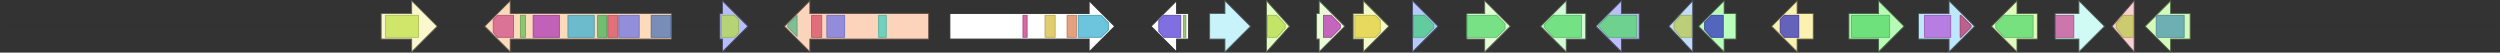 <svg version="1.1" baseProfile="full" xmlns="http://www.w3.org/2000/svg" width="2945" height="62">
	<rect width="100%" height="100%" fill="#333333" stroke="none"/>
	<line x1="1" y1="31" x2="2944" y2="31" style="stroke:rgb(50,50,50); stroke-width:3 "/>
	<g>
		<title>norA</title>
		<polygon class="norA" points="1594,16 1606,16 1606,1 1636,31 1606,61 1606,46 1594,46" fill="rgb(242,250,201)" fill-opacity="1.0" stroke="rgb(96,100,80)" stroke-width="1" />
		<g>
			<title>PF00248</title>
			<polygon class="PF00248" points="1596,18 1620,18 1626,24 1626,38 1620,44 1596,44" stroke-linejoin="round" width="30" height="26" fill="rgb(225,205,58)" stroke="rgb(180,164,46)" stroke-width="1" opacity="0.75" />
		</g>
	</g>
	<g>
		<title>ver-1</title>
		<polygon class="ver-1" points="1664,16 1664,16 1664,1 1694,31 1664,61 1664,46 1664,46" fill="rgb(181,201,253)" fill-opacity="1.0" stroke="rgb(72,80,101)" stroke-width="1" />
		<g>
			<title>PF13561</title>
			<polygon class="PF13561" points="1665,18 1678,18 1689,29 1689,33 1678,44 1665,44" stroke-linejoin="round" width="24" height="26" fill="rgb(73,205,127)" stroke="rgb(58,164,101)" stroke-width="1" opacity="0.75" />
		</g>
	</g>
	<g>
		<title>verA</title>
		<polygon class="verA" points="1728,16 1749,16 1749,1 1779,31 1749,61 1749,46 1728,46" fill="rgb(227,252,213)" fill-opacity="1.0" stroke="rgb(90,100,85)" stroke-width="1" />
		<g>
			<title>PF00067</title>
			<polygon class="PF00067" points="1728,18 1763,18 1773,28 1773,34 1763,44 1728,44" stroke-linejoin="round" width="45" height="26" fill="rgb(85,216,107)" stroke="rgb(68,172,85)" stroke-width="1" opacity="0.75" />
		</g>
	</g>
	<g>
		<title>avnA</title>
		<polygon class="avnA" points="1868,16 1845,16 1845,1 1815,31 1845,61 1845,46 1868,46" fill="rgb(210,251,213)" fill-opacity="1.0" stroke="rgb(84,100,85)" stroke-width="1" />
		<g>
			<title>PF00067</title>
			<polygon class="PF00067" points="1819,29 1830,18 1863,18 1863,44 1830,44 1819,32" stroke-linejoin="round" width="44" height="26" fill="rgb(85,216,107)" stroke="rgb(68,172,85)" stroke-width="1" opacity="0.75" />
		</g>
	</g>
	<g>
		<title>verB</title>
		<polygon class="verB" points="1931,16 1910,16 1910,1 1880,31 1910,61 1910,46 1931,46" fill="rgb(188,189,254)" fill-opacity="1.0" stroke="rgb(75,75,101)" stroke-width="1" />
		<g>
			<title>PF00067</title>
			<polygon class="PF00067" points="1883,30 1895,18 1928,18 1928,44 1895,44 1883,31" stroke-linejoin="round" width="45" height="26" fill="rgb(85,216,107)" stroke="rgb(68,172,85)" stroke-width="1" opacity="0.75" />
		</g>
	</g>
	<g>
		<title>avfA</title>
		<polygon class="avfA" points="1994,16 1994,16 1994,1 1966,31 1994,61 1994,46 1994,46" fill="rgb(193,218,253)" fill-opacity="1.0" stroke="rgb(77,87,101)" stroke-width="1" />
		<g>
			<title>PF13460</title>
			<polygon class="PF13460" points="1972,27 1980,18 1993,18 1993,44 1980,44 1972,34" stroke-linejoin="round" width="21" height="26" fill="rgb(188,201,78)" stroke="rgb(150,160,62)" stroke-width="1" opacity="0.75" />
		</g>
	</g>
	<g>
		<title>omtB</title>
		<polygon class="omtB" points="2045,16 2031,16 2031,1 2001,31 2031,61 2031,46 2045,46" fill="rgb(185,254,187)" fill-opacity="1.0" stroke="rgb(74,101,74)" stroke-width="1" />
		<g>
			<title>PF00891</title>
			<polygon class="PF00891" points="2008,26 2016,18 2030,18 2030,44 2016,44 2008,35" stroke-linejoin="round" width="22" height="26" fill="rgb(50,51,190)" stroke="rgb(39,40,152)" stroke-width="1" opacity="0.75" />
		</g>
	</g>
	<g>
		<title>omtA</title>
		<polygon class="omtA" points="2136,16 2117,16 2117,1 2087,31 2117,61 2117,46 2136,46" fill="rgb(251,241,176)" fill-opacity="1.0" stroke="rgb(100,96,70)" stroke-width="1" />
		<g>
			<title>PF00891</title>
			<polygon class="PF00891" points="2097,23 2102,18 2119,18 2119,44 2102,44 2097,38" stroke-linejoin="round" width="22" height="26" fill="rgb(50,51,190)" stroke="rgb(39,40,152)" stroke-width="1" opacity="0.75" />
		</g>
	</g>
	<g>
		<title>ordA</title>
		<polygon class="ordA" points="2178,16 2213,16 2213,1 2243,31 2213,61 2213,46 2178,46" fill="rgb(182,250,181)" fill-opacity="1.0" stroke="rgb(72,100,72)" stroke-width="1" />
		<g>
			<title>PF00067</title>
			<rect class="PF00067" x="2181" y="18" stroke-linejoin="round" width="45" height="26" fill="rgb(85,216,107)" stroke="rgb(68,172,85)" stroke-width="1" opacity="0.75" />
		</g>
	</g>
	<g>
		<title>vbs</title>
		<polygon class="vbs" points="2260,16 2296,16 2296,1 2326,31 2296,61 2296,46 2260,46" fill="rgb(191,231,251)" fill-opacity="1.0" stroke="rgb(76,92,100)" stroke-width="1" />
		<g>
			<title>PF00732</title>
			<rect class="PF00732" x="2267" y="18" stroke-linejoin="round" width="31" height="26" fill="rgb(180,89,214)" stroke="rgb(143,71,171)" stroke-width="1" opacity="0.75" />
		</g>
		<g>
			<title>PF05199</title>
			<polygon class="PF05199" points="2309,18 2310,18 2322,30 2322,32 2310,44 2309,44" stroke-linejoin="round" width="13" height="26" fill="rgb(186,52,106)" stroke="rgb(148,41,84)" stroke-width="1" opacity="0.75" />
		</g>
	</g>
	<g>
		<title>aflT</title>
		<polygon class="aflT" points="449,16 485,16 485,1 515,31 485,61 485,46 449,46" fill="rgb(250,247,207)" fill-opacity="1.0" stroke="rgb(100,98,82)" stroke-width="1" />
		<g>
			<title>PF07690</title>
			<rect class="PF07690" x="454" y="18" stroke-linejoin="round" width="39" height="26" fill="rgb(193,224,74)" stroke="rgb(154,179,59)" stroke-width="1" opacity="0.75" />
		</g>
	</g>
	<g>
		<title>cypX</title>
		<polygon class="cypX" points="2400,16 2376,16 2376,1 2346,31 2376,61 2376,46 2400,46" fill="rgb(223,250,186)" fill-opacity="1.0" stroke="rgb(89,100,74)" stroke-width="1" />
		<g>
			<title>PF00067</title>
			<polygon class="PF00067" points="2351,28 2361,18 2395,18 2395,44 2361,44 2351,33" stroke-linejoin="round" width="44" height="26" fill="rgb(85,216,107)" stroke="rgb(68,172,85)" stroke-width="1" opacity="0.75" />
		</g>
	</g>
	<g>
		<title>moxY</title>
		<polygon class="moxY" points="2421,16 2449,16 2449,1 2479,31 2449,61 2449,46 2421,46" fill="rgb(207,251,244)" fill-opacity="1.0" stroke="rgb(82,100,97)" stroke-width="1" />
		<g>
			<title>PF00743</title>
			<rect class="PF00743" x="2421" y="18" stroke-linejoin="round" width="22" height="26" fill="rgb(203,74,151)" stroke="rgb(162,59,120)" stroke-width="1" opacity="0.75" />
		</g>
	</g>
	<g>
		<title>ordB</title>
		<polygon class="ordB" points="2514,16 2514,16 2514,1 2488,31 2514,61 2514,46 2514,46" fill="rgb(251,206,210)" fill-opacity="1.0" stroke="rgb(100,82,84)" stroke-width="1" />
		<g>
			<title>PF13460</title>
			<polygon class="PF13460" points="2493,28 2501,18 2513,18 2513,44 2501,44 2493,33" stroke-linejoin="round" width="20" height="26" fill="rgb(188,201,78)" stroke="rgb(150,160,62)" stroke-width="1" opacity="0.75" />
		</g>
	</g>
	<g>
		<title>hypA</title>
		<polygon class="hypA" points="2580,16 2557,16 2557,1 2527,31 2557,61 2557,46 2580,46" fill="rgb(210,250,184)" fill-opacity="1.0" stroke="rgb(84,100,73)" stroke-width="1" />
		<g>
			<title>PF14027</title>
			<polygon class="PF14027" points="2540,20 2542,18 2573,18 2573,44 2542,44 2540,41" stroke-linejoin="round" width="33" height="26" fill="rgb(77,150,178)" stroke="rgb(61,119,142)" stroke-width="1" opacity="0.75" />
		</g>
	</g>
	<g>
		<title>pksA</title>
		<polygon class="pksA" points="791,16 601,16 601,1 571,31 601,61 601,46 791,46" fill="rgb(252,218,186)" fill-opacity="1.0" stroke="rgb(100,87,74)" stroke-width="1" />
		<g>
			<title>PF00975</title>
			<polygon class="PF00975" points="581,23 586,18 605,18 605,44 586,44 581,38" stroke-linejoin="round" width="24" height="26" fill="rgb(207,80,138)" stroke="rgb(165,63,110)" stroke-width="1" opacity="0.75" />
		</g>
		<g>
			<title>PF00550</title>
			<rect class="PF00550" x="613" y="18" stroke-linejoin="round" width="6" height="26" fill="rgb(103,191,88)" stroke="rgb(82,152,70)" stroke-width="1" opacity="0.75" />
		</g>
		<g>
			<title>PF14765</title>
			<rect class="PF14765" x="628" y="18" stroke-linejoin="round" width="31" height="26" fill="rgb(173,56,182)" stroke="rgb(138,44,145)" stroke-width="1" opacity="0.75" />
		</g>
		<g>
			<title>PF00698</title>
			<rect class="PF00698" x="669" y="18" stroke-linejoin="round" width="31" height="26" fill="rgb(59,176,209)" stroke="rgb(47,140,167)" stroke-width="1" opacity="0.75" />
		</g>
		<g>
			<title>PF16197</title>
			<rect class="PF16197" x="704" y="18" stroke-linejoin="round" width="11" height="26" fill="rgb(68,179,89)" stroke="rgb(54,143,71)" stroke-width="1" opacity="0.75" />
		</g>
		<g>
			<title>PF02801</title>
			<rect class="PF02801" x="716" y="18" stroke-linejoin="round" width="12" height="26" fill="rgb(215,78,102)" stroke="rgb(172,62,81)" stroke-width="1" opacity="0.75" />
		</g>
		<g>
			<title>PF00109</title>
			<rect class="PF00109" x="729" y="18" stroke-linejoin="round" width="24" height="26" fill="rgb(112,116,228)" stroke="rgb(89,92,182)" stroke-width="1" opacity="0.75" />
		</g>
		<g>
			<title>PF16073</title>
			<rect class="PF16073" x="767" y="18" stroke-linejoin="round" width="23" height="26" fill="rgb(77,115,183)" stroke="rgb(61,91,146)" stroke-width="1" opacity="0.75" />
		</g>
	</g>
	<g>
		<title>nor-1</title>
		<polygon class="nor-1" points="848,16 851,16 851,1 881,31 851,61 851,46 848,46" fill="rgb(181,189,250)" fill-opacity="1.0" stroke="rgb(72,75,100)" stroke-width="1" />
		<g>
			<title>PF00106</title>
			<polygon class="PF00106" points="850,18 865,18 870,23 870,39 865,44 850,44" stroke-linejoin="round" width="20" height="26" fill="rgb(182,219,73)" stroke="rgb(145,175,58)" stroke-width="1" opacity="0.75" />
		</g>
	</g>
	<g>
		<title>fas-2_hexA</title>
		<polygon class="fas-2_hexA" points="1094,16 954,16 954,1 924,31 954,61 954,46 1094,46" fill="rgb(252,212,188)" fill-opacity="1.0" stroke="rgb(100,84,75)" stroke-width="1" />
		<g>
			<title>PF01648</title>
			<polygon class="PF01648" points="928,29 939,18 939,43 928,32" stroke-linejoin="round" width="11" height="26" fill="rgb(85,184,135)" stroke="rgb(68,147,108)" stroke-width="1" opacity="0.75" />
		</g>
		<g>
			<title>PF02801</title>
			<rect class="PF02801" x="956" y="18" stroke-linejoin="round" width="12" height="26" fill="rgb(215,78,102)" stroke="rgb(172,62,81)" stroke-width="1" opacity="0.75" />
		</g>
		<g>
			<title>PF00109</title>
			<rect class="PF00109" x="974" y="18" stroke-linejoin="round" width="21" height="26" fill="rgb(112,116,228)" stroke="rgb(89,92,182)" stroke-width="1" opacity="0.75" />
		</g>
		<g>
			<title>PF08659</title>
			<rect class="PF08659" x="1035" y="18" stroke-linejoin="round" width="9" height="26" fill="rgb(66,209,188)" stroke="rgb(52,167,150)" stroke-width="1" opacity="0.75" />
		</g>
	</g>
	<g>
		<polygon class="NoName" points="1119,16 1283,16 1283,1 1313,31 1283,61 1283,46 1119,46" fill="rgb(255,255,255)" fill-opacity="1.0" stroke="rgb(50,50,50)" stroke-width="1" />
		<g>
			<title>PF08354</title>
			<rect class="PF08354" x="1205" y="18" stroke-linejoin="round" width="5" height="26" fill="rgb(199,58,132)" stroke="rgb(159,46,105)" stroke-width="1" opacity="0.75" />
		</g>
		<g>
			<title>PF13452</title>
			<rect class="PF13452" x="1231" y="18" stroke-linejoin="round" width="12" height="26" fill="rgb(215,186,64)" stroke="rgb(172,148,51)" stroke-width="1" opacity="0.75" />
		</g>
		<g>
			<title>PF01575</title>
			<rect class="PF01575" x="1257" y="18" stroke-linejoin="round" width="11" height="26" fill="rgb(218,129,86)" stroke="rgb(174,103,68)" stroke-width="1" opacity="0.75" />
		</g>
		<g>
			<title>PF00698</title>
			<polygon class="PF00698" points="1270,18 1297,18 1306,27 1306,35 1297,44 1270,44" stroke-linejoin="round" width="36" height="26" fill="rgb(59,176,209)" stroke="rgb(47,140,167)" stroke-width="1" opacity="0.75" />
		</g>
	</g>
	<g>
		<polygon class="NoName" points="1400,16 1386,16 1386,1 1356,31 1386,61 1386,46 1400,46" fill="rgb(255,255,255)" fill-opacity="1.0" stroke="rgb(50,50,50)" stroke-width="1" />
		<g>
			<title>PF08493</title>
			<polygon class="PF08493" points="1365,24 1371,18 1391,18 1391,44 1371,44 1365,37" stroke-linejoin="round" width="26" height="26" fill="rgb(86,63,214)" stroke="rgb(68,50,171)" stroke-width="1" opacity="0.75" />
		</g>
		<g>
			<title>PF00172</title>
			<rect class="PF00172" x="1394" y="18" stroke-linejoin="round" width="3" height="26" fill="rgb(121,178,76)" stroke="rgb(96,142,60)" stroke-width="1" opacity="0.75" />
		</g>
	</g>
	<g>
		<title>aflJ</title>
		<polygon class="aflJ" points="1425,16 1443,16 1443,1 1473,31 1443,61 1443,46 1425,46" fill="rgb(201,243,250)" fill-opacity="1.0" stroke="rgb(80,97,100)" stroke-width="1" />
	</g>
	<g>
		<title>adhA</title>
		<polygon class="adhA" points="1492,16 1492,16 1492,1 1519,31 1492,61 1492,46 1492,46" fill="rgb(227,254,196)" fill-opacity="1.0" stroke="rgb(90,101,78)" stroke-width="1" />
		<g>
			<title>PF00106</title>
			<polygon class="PF00106" points="1493,18 1504,18 1514,29 1514,33 1504,44 1493,44" stroke-linejoin="round" width="21" height="26" fill="rgb(182,219,73)" stroke="rgb(145,175,58)" stroke-width="1" opacity="0.75" />
		</g>
	</g>
	<g>
		<title>estA</title>
		<polygon class="estA" points="1551,16 1554,16 1554,1 1584,31 1554,61 1554,46 1551,46" fill="rgb(233,254,214)" fill-opacity="1.0" stroke="rgb(93,101,85)" stroke-width="1" />
		<g>
			<title>PF07859</title>
			<polygon class="PF07859" points="1559,18 1568,18 1579,29 1579,33 1568,44 1559,44" stroke-linejoin="round" width="20" height="26" fill="rgb(183,51,179)" stroke="rgb(146,40,143)" stroke-width="1" opacity="0.75" />
		</g>
	</g>
</svg>
